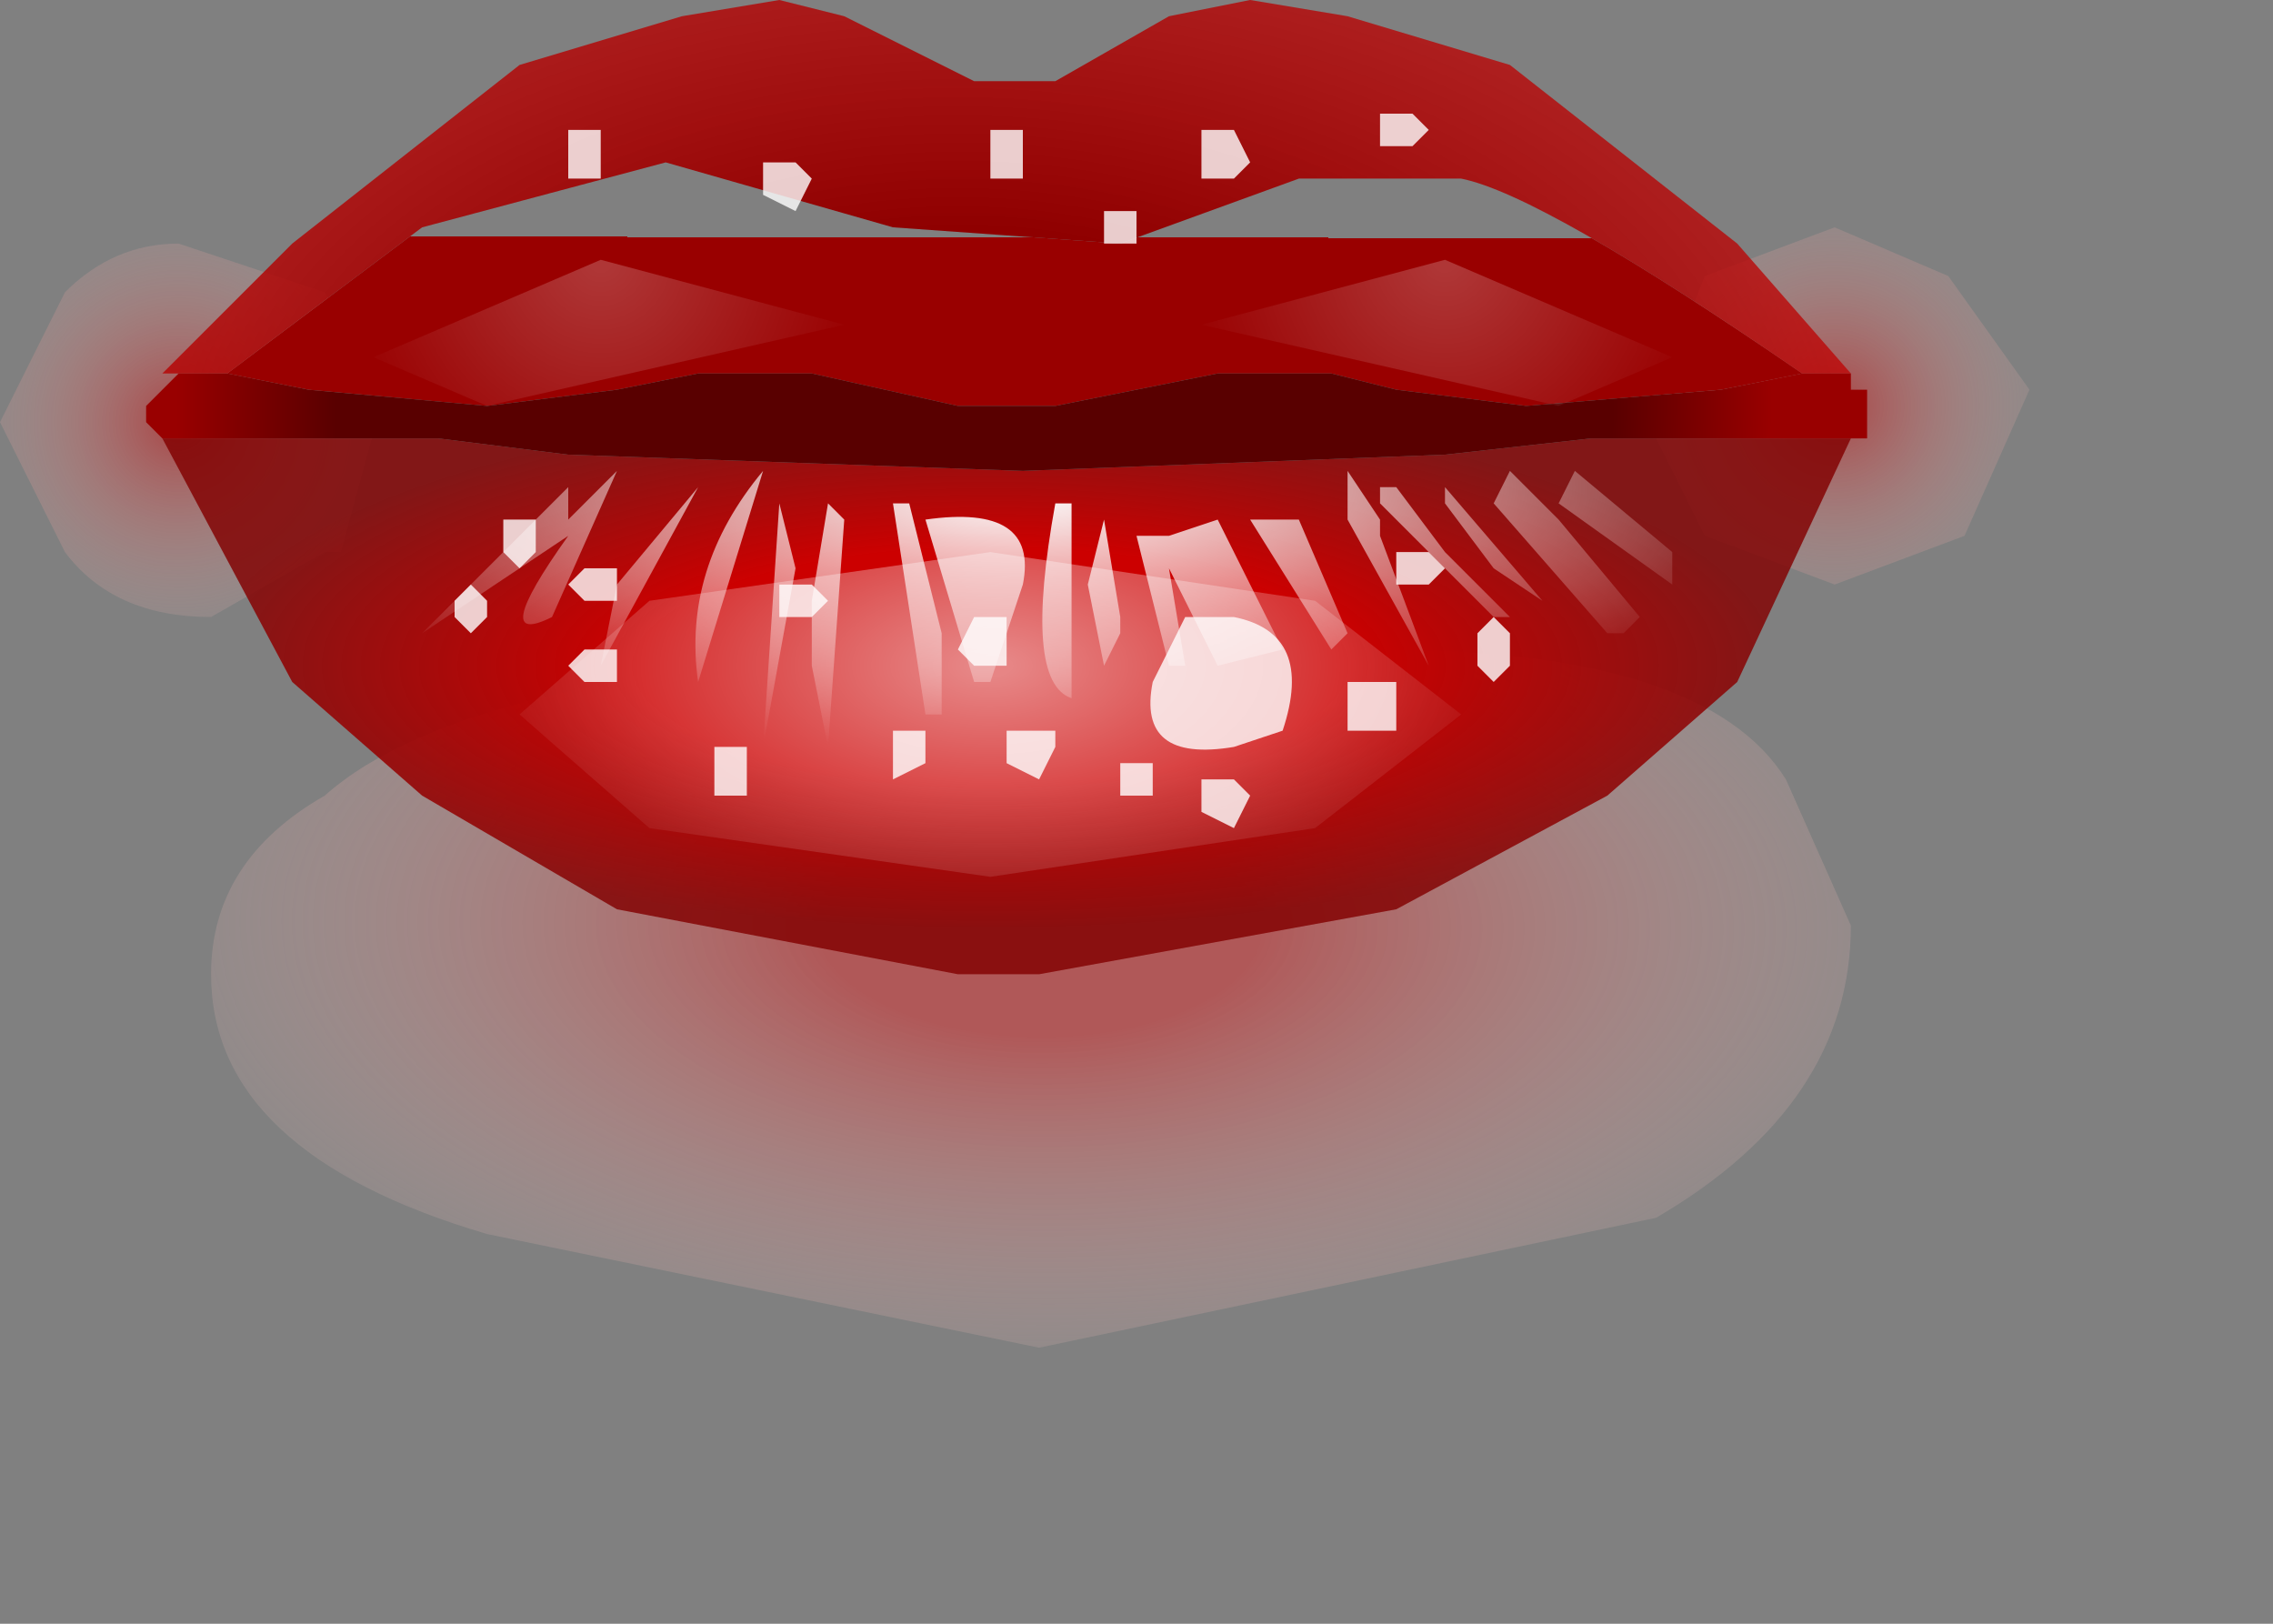 <?xml version="1.0" encoding="utf-8"?>
<svg version="1.1" id="Layer_1"
xmlns="http://www.w3.org/2000/svg"
xmlns:xlink="http://www.w3.org/1999/xlink"
xmlns:author="http://www.sothink.com"
width="7px" height="5px"
xml:space="preserve">
<rect width="100%" height="100%" fill="#808080" stroke="none"/>
<g id="47" transform="matrix(1, 0, 0, 1, -67.2, -45.5)">
<radialGradient
id="RadialGradID_577" gradientUnits="userSpaceOnUse" gradientTransform="matrix(0.001, -1.52588e-005, 1.52588e-005, 0.001, 67.75, 46.8)" spreadMethod ="pad" cx="0" cy="0" r="819.2" fx="0" fy="0" >
<stop  offset="0.047"  style="stop-color:#C52929;stop-opacity:0.58" />
<stop  offset="1"  style="stop-color:#FFEFEA;stop-opacity:0" />
</radialGradient>
<path style="fill:url(#RadialGradID_577) " d="M67.75,46.25L68.2 46.4L68.3 46.55L68.4 46.65L68.25 47.2L68.2 47.2L67.85 47.4Q67.55 47.4 67.4 47.2L67.2 46.8L67.4 46.4Q67.55 46.25 67.75 46.25" />
<radialGradient
id="RadialGradID_578" gradientUnits="userSpaceOnUse" gradientTransform="matrix(0.001, -1.52588e-005, 1.52588e-005, 0.001, 72.85, 46.75)" spreadMethod ="pad" cx="0" cy="0" r="819.2" fx="0" fy="0" >
<stop  offset="0.047"  style="stop-color:#C52929;stop-opacity:0.58" />
<stop  offset="1"  style="stop-color:#FFEFEA;stop-opacity:0" />
</radialGradient>
<path style="fill:url(#RadialGradID_578) " d="M72.85,46.2L73.2 46.35L73.45 46.7L73.25 47.15L72.85 47.3L72.45 47.15L72.3 46.85L72.35 46.6L72.45 46.35L72.85 46.2" />
<radialGradient
id="RadialGradID_579" gradientUnits="userSpaceOnUse" gradientTransform="matrix(-4.57764e-005, -0.002, -0.004, 0, 70.4, 48.35)" spreadMethod ="pad" cx="0" cy="0" r="819.2" fx="0" fy="0" >
<stop  offset="0.208"  style="stop-color:#CC4141;stop-opacity:0.631" />
<stop  offset="1"  style="stop-color:#FFEFEA;stop-opacity:0" />
</radialGradient>
<path style="fill:url(#RadialGradID_579) " d="M70.15,47.5L71.45 47.5Q72.45 47.5 72.7 47.9L72.9 48.35Q72.9 48.9 72.3 49.25L70.4 49.65L68.7 49.3Q67.85 49.05 67.85 48.5Q67.85 48.15 68.2 47.95Q68.65 47.55 70.15 47.5" />
<radialGradient
id="RadialGradID_580" gradientUnits="userSpaceOnUse" gradientTransform="matrix(0.003, 0, 0, 0.001, 70.25, 47.55)" spreadMethod ="pad" cx="0" cy="0" r="819.2" fx="0" fy="0" >
<stop  offset="0.443"  style="stop-color:#CC0000;stop-opacity:1" />
<stop  offset="0.988"  style="stop-color:#820000;stop-opacity:0.824" />
</radialGradient>
<path style="fill:url(#RadialGradID_580) " d="M72.9,46.85L72.55 47.6L72.15 47.95L71.5 48.3L70.4 48.5L70.3 48.5L70.25 48.5L70.15 48.5L69.1 48.3L68.5 47.95L68.1 47.6L67.7 46.85L67.85 46.85L68.05 46.85L68.2 46.85L68.55 46.85L68.95 46.9L70.35 46.95L71.65 46.9L72.1 46.85L72.4 46.85L72.6 46.85L72.8 46.85L72.9 46.85" />
<radialGradient
id="RadialGradID_581" gradientUnits="userSpaceOnUse" gradientTransform="matrix(0.003, 0, 0, 0.001, 70.2, 47.05)" spreadMethod ="pad" cx="0" cy="0" r="819.2" fx="210521" fy="0" >
<stop  offset="0"  style="stop-color:#660000;stop-opacity:1" />
<stop  offset="0.988"  style="stop-color:#990000;stop-opacity:1" />
</radialGradient>
<path style="fill:url(#RadialGradID_581) " d="M67.9,46.65L68.5 46.2L69.25 46L69.95 46.2L70.65 46.25L71.2 46.05L71.7 46.05Q71.95 46.1 72.75 46.65L72.5 46.7L71.9 46.75L71.5 46.7L71.3 46.65L70.95 46.65L70.45 46.75L70.15 46.75L69.7 46.65L69.35 46.65L69.1 46.7L68.7 46.75L68.15 46.7L67.9 46.65" />
<radialGradient
id="RadialGradID_582" gradientUnits="userSpaceOnUse" gradientTransform="matrix(0.005, 0, 0, 0.003, 70.15, 46.95)" spreadMethod ="pad" cx="0" cy="0" r="819.2" fx="0" fy="0" >
<stop  offset="0.306"  style="stop-color:#8F0000;stop-opacity:1" />
<stop  offset="1"  style="stop-color:#E80000;stop-opacity:0.522" />
</radialGradient>
<path style="fill:url(#RadialGradID_582) " d="M72.75,46.65Q71.95 46.1 71.7 46.05L71.2 46.05L70.65 46.25L69.95 46.2L69.25 46L68.5 46.2L67.9 46.65L67.85 46.65L67.75 46.65L67.7 46.65L68.1 46.25L68.8 45.7L69.3 45.55L69.6 45.5L69.8 45.55L70.2 45.75L70.3 45.75L70.35 45.75L70.45 45.75L70.8 45.55L71.05 45.5L71.35 45.55L71.85 45.7L72.55 46.25L72.9 46.65L72.75 46.65" />
<radialGradient
id="RadialGradID_583" gradientUnits="userSpaceOnUse" gradientTransform="matrix(0.003, 0, 0, 0.003, 70.2, 46.75)" spreadMethod ="pad" cx="0" cy="0" r="819.2" fx="0" fy="0" >
<stop  offset="0.8"  style="stop-color:#590000;stop-opacity:1" />
<stop  offset="1"  style="stop-color:#990000;stop-opacity:1" />
</radialGradient>
<path style="fill:url(#RadialGradID_583) " d="M72.8,46.85L72.6 46.85L72.4 46.85L72.1 46.85L71.65 46.9L70.35 46.95L68.95 46.9L68.55 46.85L68.2 46.85L68.05 46.85L67.85 46.85L67.7 46.85L67.65 46.8L67.65 46.75L67.7 46.7L67.75 46.65L67.85 46.65L67.9 46.65L68.15 46.7L68.7 46.75L69.1 46.7L69.35 46.65L69.7 46.65L70.15 46.75L70.45 46.75L70.95 46.65L71.3 46.65L71.5 46.7L71.9 46.75L72.5 46.7L72.75 46.65L72.9 46.65L72.9 46.7L72.95 46.7L72.95 46.85L72.9 46.85L72.8 46.85" />
<radialGradient
id="RadialGradID_584" gradientUnits="userSpaceOnUse" gradientTransform="matrix(0.003, 0, 0, 0.001, 70.35, 47)" spreadMethod ="pad" cx="0" cy="0" r="819.2" fx="0" fy="0" >
<stop  offset="0"  style="stop-color:#FFFFFF;stop-opacity:1" />
<stop  offset="1"  style="stop-color:#FFFFFF;stop-opacity:0" />
</radialGradient>
<path style="fill:url(#RadialGradID_584) " d="M72,47.1L72.25 47.4L72.2 47.45L72.15 47.45L71.8 47.05L71.85 46.95L72 47.1M72.05,46.95L72.35 47.2L72.35 47.25L72.35 47.3L72 47.05L72.05 46.95M71.95,47.35L71.8 47.25L71.65 47.05L71.65 47L71.95 47.35M70.5,47.65Q70.35 47.6 70.45 47.05L70.5 47.05L70.5 47.65M70.6,47.1L70.65 47.4L70.65 47.45L70.6 47.55L70.55 47.3L70.6 47.1M69.8,47.1L69.75 47.8L69.7 47.55L69.7 47.3L69.7 47.35L69.75 47.05L69.8 47.1M70,47.05L70.1 47.45L70.1 47.7L70.05 47.7L69.95 47.05L70 47.05M69.55,47.8L69.6 47.05L69.65 47.25L69.55 47.8M70.2,47.6L70.05 47.1Q70.4 47.05 70.35 47.3L70.25 47.6L70.2 47.6M71.45,47L71.5 47L71.65 47.2L71.85 47.4L71.8 47.4L71.75 47.35L71.45 47.05L71.45 47M71.45,47.1L71.45 47.15L71.6 47.55L71.35 47.1L71.35 46.95L71.45 47.1M70.8,47.15L70.95 47.1L71.15 47.5L70.95 47.55L70.8 47.25L70.85 47.55L70.8 47.55L70.7 47.15L70.8 47.15M71.2,47.1L71.35 47.45L71.3 47.5L71.05 47.1L71.2 47.1M68.95,47.1L69.1 46.95L68.9 47.4Q68.7 47.5 68.95 47.15L68.5 47.45L68.95 47L68.95 47.1M68.5,47.65L68.45 47.6L68.5 47.65M69.1,47.3L69.35 47L69.05 47.55L69.1 47.3M69.55,46.95L69.35 47.6Q69.3 47.25 69.55 46.95M68.35,47.3L68.3 47.35L68.6 47.05L68.35 47.3" />
<radialGradient
id="RadialGradID_585" gradientUnits="userSpaceOnUse" gradientTransform="matrix(0.002, 0, 0, 0.001, 70.25, 47.55)" spreadMethod ="pad" cx="0" cy="0" r="819.2" fx="0" fy="0" >
<stop  offset="0.039"  style="stop-color:#FFFFFF;stop-opacity:0.522" />
<stop  offset="1"  style="stop-color:#FFFFFF;stop-opacity:0" />
</radialGradient>
<path style="fill:url(#RadialGradID_585) " d="M70.25,47.2L71.25 47.35L71.7 47.7L71.25 48.05L70.25 48.2L69.2 48.05L68.8 47.7L69.2 47.35L70.25 47.2" />
<radialGradient
id="RadialGradID_586" gradientUnits="userSpaceOnUse" gradientTransform="matrix(0.001, 0, 0, 0.001, 69.05, 46.3)" spreadMethod ="pad" cx="0" cy="0" r="819.2" fx="0" fy="0" >
<stop  offset="0.039"  style="stop-color:#FFFFFF;stop-opacity:0.212" />
<stop  offset="1"  style="stop-color:#FFFFFF;stop-opacity:0" />
</radialGradient>
<path style="fill:url(#RadialGradID_586) " d="M68.7,46.75L68.35 46.6L69.05 46.3L69.8 46.5L68.7 46.75" />
<radialGradient
id="RadialGradID_587" gradientUnits="userSpaceOnUse" gradientTransform="matrix(-0.001, 0, 0, 0.001, 71.65, 46.3)" spreadMethod ="pad" cx="0" cy="0" r="819.2" fx="0" fy="0" >
<stop  offset="0.039"  style="stop-color:#FFFFFF;stop-opacity:0.212" />
<stop  offset="1"  style="stop-color:#FFFFFF;stop-opacity:0" />
</radialGradient>
<path style="fill:url(#RadialGradID_587) " d="M71.65,46.3L72.35 46.6L72 46.75L70.9 46.5L71.65 46.3" />
<path style="fill:#FFFFFF;fill-opacity:0.8" d="M69.05,45.9L69.05 46.05L69 46.05L68.95 46.05L68.95 45.9L69.05 45.9M69.7,46.05L69.65 46.15L69.55 46.1L69.55 46L69.65 46L69.7 46.05M70.7,46.15L70.7 46.25L70.6 46.25L70.6 46.15L70.7 46.15M70.35,46.05L70.3 46.05L70.25 46.05L70.25 45.9L70.35 45.9L70.35 46.05M68.6,47.4L68.6 47.35L68.65 47.3L68.7 47.35L68.7 47.4L68.65 47.45L68.6 47.4M68.75,47.1L68.8 47.1L68.85 47.1L68.85 47.2L68.8 47.25L68.75 47.2L68.75 47.1M70.3,47.4L70.3 47.5L70.3 47.55L70.2 47.55L70.15 47.5L70.2 47.4L70.3 47.4M69,47.25L69.1 47.25L69.1 47.3L69.1 47.35L69 47.35L68.95 47.3L69 47.25M69.6,47.4L69.6 47.3L69.7 47.3L69.75 47.35L69.7 47.4L69.6 47.4M69.4,47.8L69.5 47.8L69.5 47.95L69.4 47.95L69.4 47.8M69.1,47.55L69.1 47.6L69 47.6L68.95 47.55L69 47.5L69.1 47.5L69.1 47.55M70.3,47.75L70.45 47.75L70.45 47.8L70.4 47.9L70.3 47.85L70.3 47.75M70.65,47.85L70.75 47.85L70.75 47.95L70.65 47.95L70.65 47.85M69.95,47.85L69.95 47.75L70.05 47.75L70.05 47.85L69.95 47.9L69.95 47.85M70.9,45.9L71 45.9L71.05 46L71 46.05L70.9 46.05L70.9 45.9M71.45,45.85L71.55 45.85L71.6 45.9L71.55 45.95L71.45 45.95L71.45 45.85M71.5,47.3L71.5 47.2L71.6 47.2L71.65 47.25L71.6 47.3L71.5 47.3M71,47.4Q71.25 47.45 71.15 47.75L71 47.8Q70.7 47.85 70.75 47.6L70.85 47.4L71 47.4M71.5,47.6L71.5 47.75L71.4 47.75L71.35 47.75L71.35 47.6L71.5 47.6M71.05,47.95L71 48.05L70.9 48L70.9 47.9L71 47.9L71.05 47.95M71.75,47.55L71.75 47.45L71.8 47.4L71.85 47.45L71.85 47.55L71.8 47.6L71.75 47.55" />
</g>
</svg>
